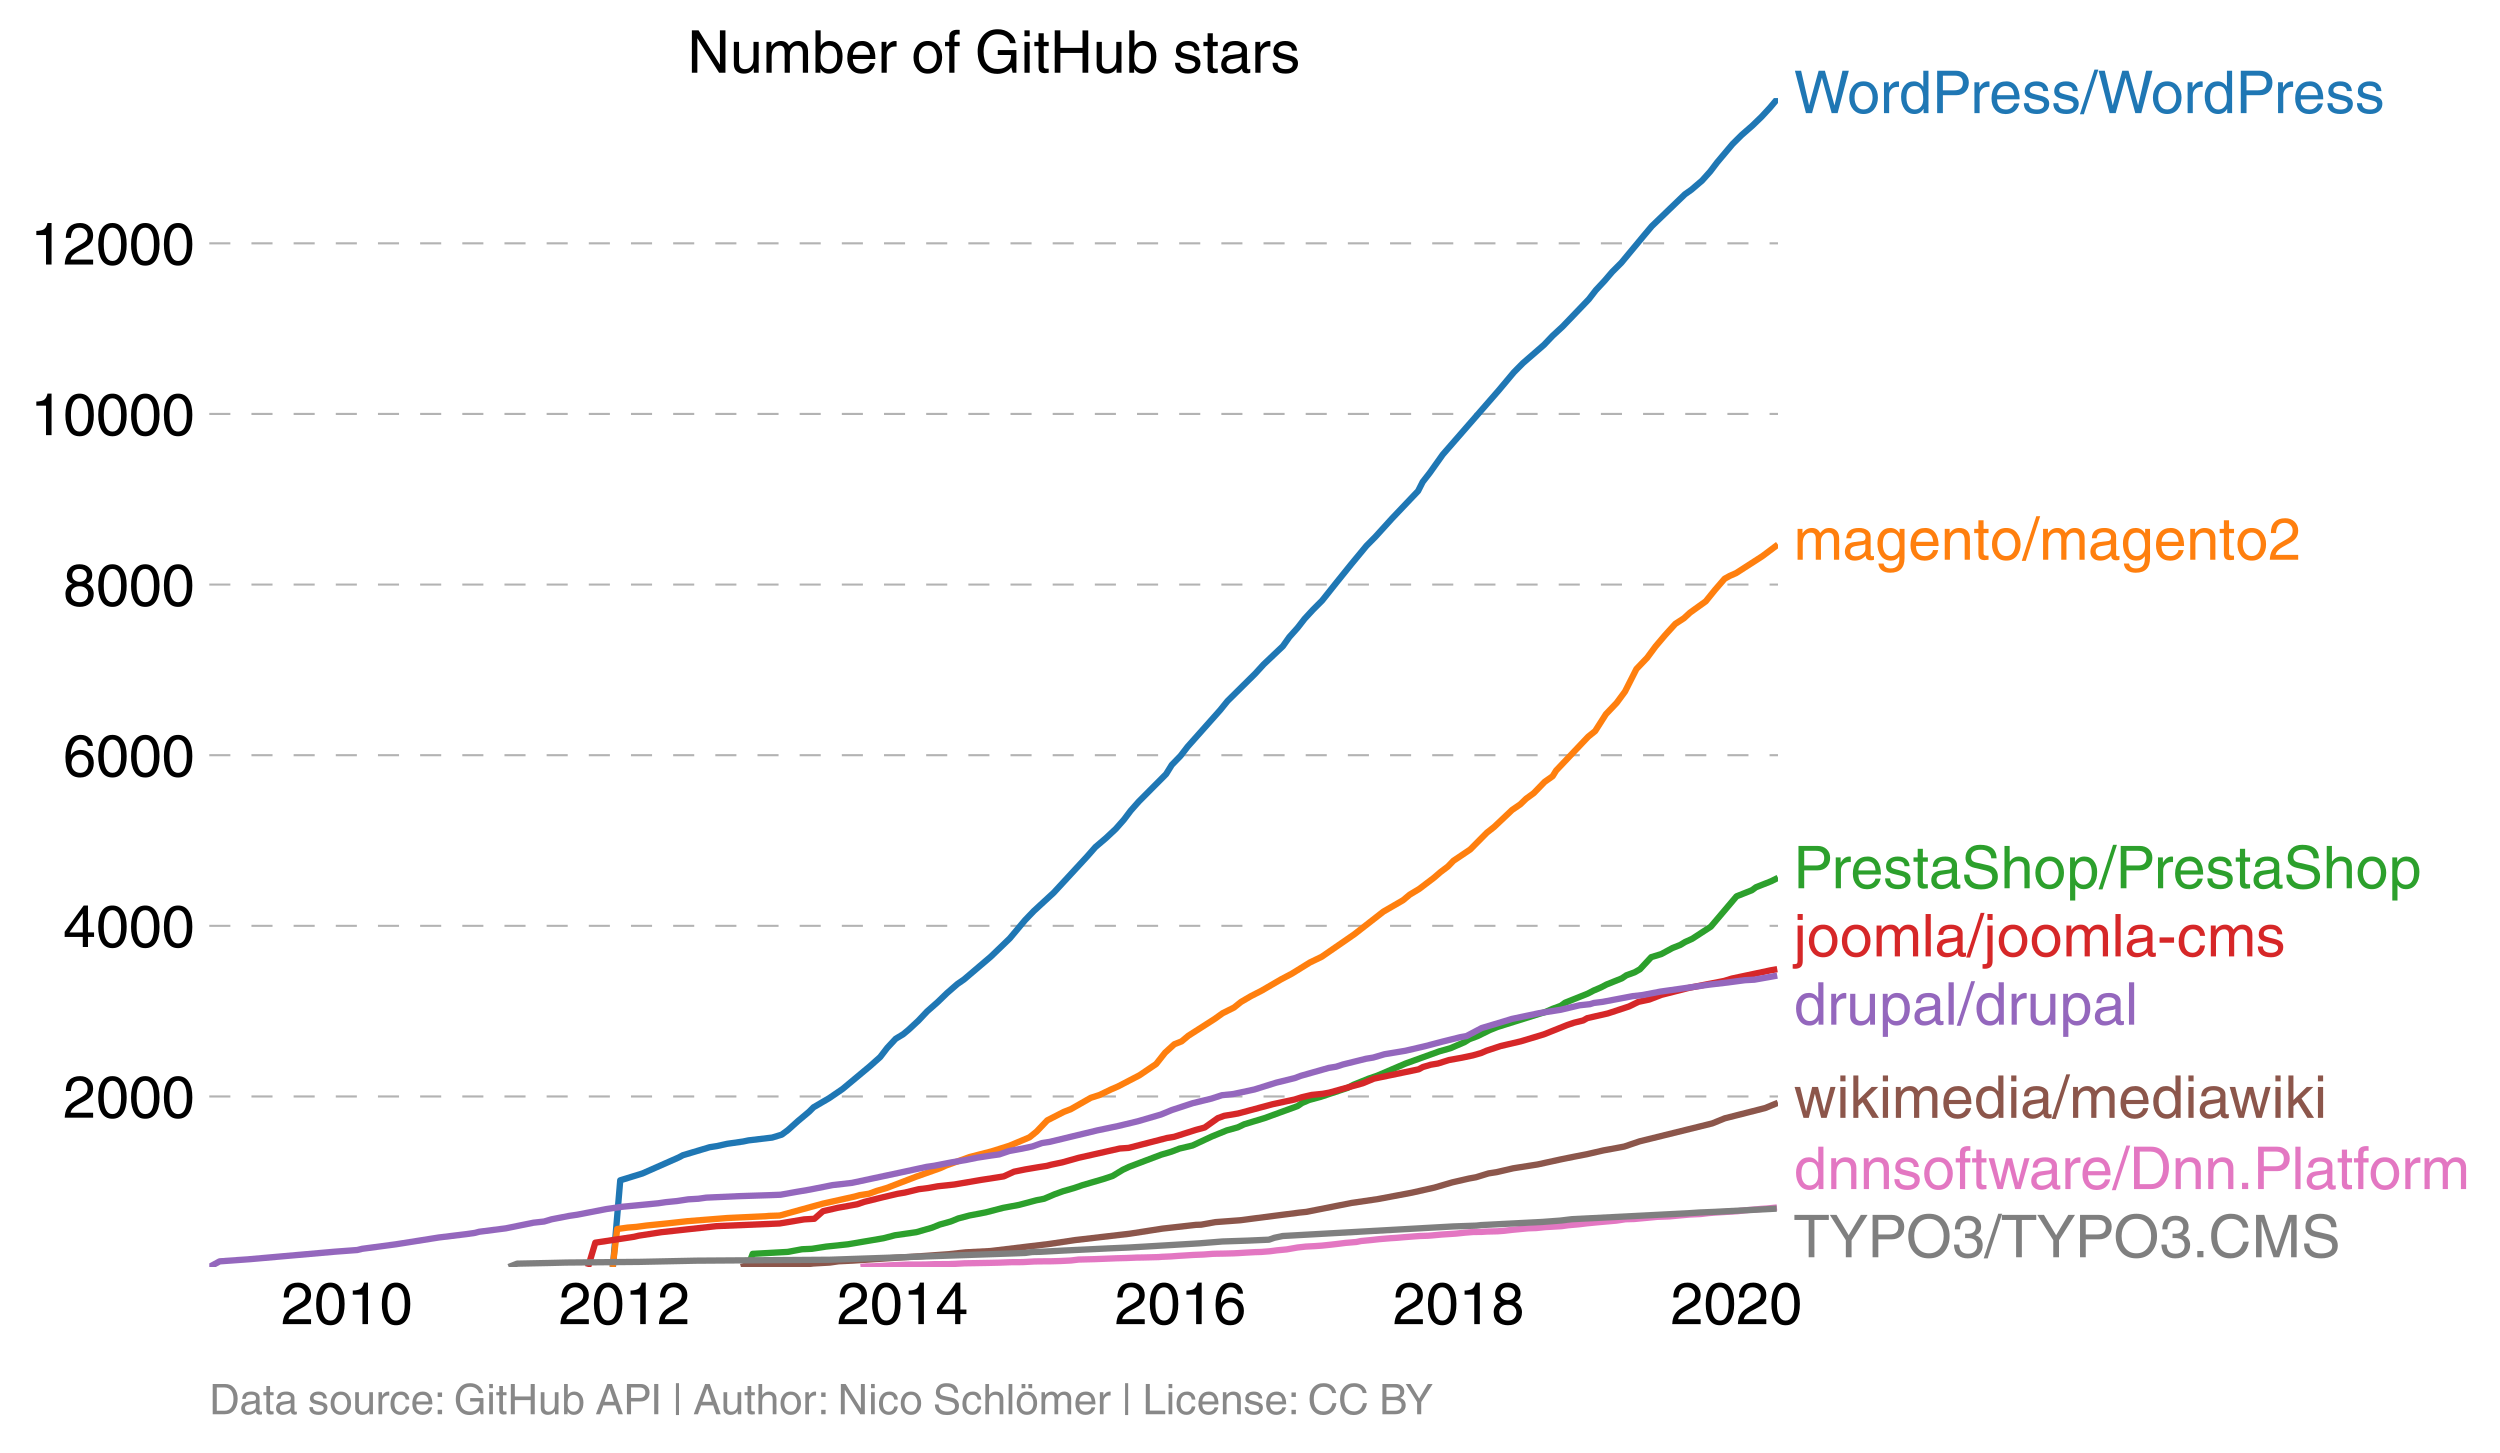<svg height="459.517" viewBox="0 0 592.84 344.638" width="790.453" xmlns="http://www.w3.org/2000/svg" xmlns:xlink="http://www.w3.org/1999/xlink"><defs><style>*{stroke-linecap:butt;stroke-linejoin:round}</style></defs><g id="figure_1"><path d="M0 344.638h592.84V0H0z" fill="none" id="patch_1"/><g id="axes_1"><path d="M49.627 300.45h372V23.25h-372z" fill="none" id="patch_2"/><g id="matplotlib.axis_1"><g id="xtick_1"><g id="text_1"><defs><path d="M4.39 45.125q0 12.39 6.391 18.781 6.406 6.407 17.938 6.407 9.656 0 15.812-5.86 6.157-5.86 6.157-15.14 0-7.22-3.547-12.188-3.532-4.953-10.422-8.703l-12.11-6.64Q13.922 15.921 12.5 8.296h38.188V0H2.593q.39 9.906 4.297 16.5 3.906 6.594 12.203 11.375l12.593 7.328q5.032 2.89 7.329 5.984 2.297 3.094 2.297 8.516 0 5.375-3.766 9.031-3.75 3.672-10.156 3.672-7.078 0-10.594-4.672-3.516-4.656-3.61-12.609z" id="HelveticaWorld-Regular-50"/><path d="M42.484 34.188q0 14.109-3.734 21.156-3.734 7.062-10.969 7.062-7.078 0-10.89-7.062-3.797-7.047-3.797-21.157 0-13.671 3.75-20.937Q20.609 6 27.78 6q7.235 0 10.969 7 3.734 7.016 3.734 21.188zm9.422 0q0-17.297-6.25-26.704-6.25-9.39-17.875-9.39-12.062 0-18.062 9.734-6 9.75-6 26.36 0 17.03 6.14 26.578 6.157 9.547 17.922 9.547 11.625 0 17.875-9.5t6.25-26.626z" id="HelveticaWorld-Regular-48"/><path d="M35.89 0h-9.374v49.906H10.109v6.985q8.594.28 12.782 2.75Q27.094 62.109 29 70.313h6.89z" id="HelveticaWorld-Regular-49"/></defs><g transform="matrix(.14 0 0 -.14 66.667 313.999)"><use xlink:href="#HelveticaWorld-Regular-50"/><use x="55.615" xlink:href="#HelveticaWorld-Regular-48"/><use x="111.23" xlink:href="#HelveticaWorld-Regular-49"/><use x="166.846" xlink:href="#HelveticaWorld-Regular-48"/></g></g></g><g id="xtick_2"><g transform="matrix(.14 0 0 -.14 132.535 313.999)" id="text_2"><use xlink:href="#HelveticaWorld-Regular-50"/><use x="55.615" xlink:href="#HelveticaWorld-Regular-48"/><use x="111.23" xlink:href="#HelveticaWorld-Regular-49"/><use x="166.846" xlink:href="#HelveticaWorld-Regular-50"/></g></g><g id="xtick_3"><g id="text_3"><defs><path d="M10.594 24.703h22.61v31.89h-.188zM42 17.093V0h-8.797v17.094H2.484v8.593L34.72 70.314H42v-45.61h10.297v-7.61z" id="HelveticaWorld-Regular-52"/></defs><g transform="matrix(.14 0 0 -.14 198.493 313.999)"><use xlink:href="#HelveticaWorld-Regular-50"/><use x="55.615" xlink:href="#HelveticaWorld-Regular-48"/><use x="111.23" xlink:href="#HelveticaWorld-Regular-49"/><use x="166.846" xlink:href="#HelveticaWorld-Regular-52"/></g></g></g><g id="xtick_4"><g id="text_4"><defs><path d="M14.11 21.578q0-6.875 4.093-11.234Q22.313 6 28.906 6q6.297 0 10.032 4.438 3.734 4.453 3.734 11.687 0 6.297-3.688 10.547-3.687 4.25-10.468 4.25-6.594 0-10.5-4.156-3.907-4.157-3.907-11.188zM41.702 51.61q-.984 5.375-3.984 8.078-3 2.72-8.125 2.72-8.11 0-12.36-7.923-4.25-7.906-4.343-18.109l.203-.188q5.61 8.641 16.687 8.641 8.844 0 15.438-5.86 6.593-5.859 6.593-16.452 0-10.5-6.25-17.47-6.25-6.952-16.843-6.952-12.219 0-18.563 8.687-6.344 8.703-6.344 25.938 0 16.593 6.485 27.093 6.5 10.5 19.484 10.5 8.407 0 14.219-5.015 5.813-5 6.297-13.688z" id="HelveticaWorld-Regular-54"/></defs><g transform="matrix(.14 0 0 -.14 264.36 313.999)"><use xlink:href="#HelveticaWorld-Regular-50"/><use x="55.615" xlink:href="#HelveticaWorld-Regular-48"/><use x="111.23" xlink:href="#HelveticaWorld-Regular-49"/><use x="166.846" xlink:href="#HelveticaWorld-Regular-54"/></g></g></g><g id="xtick_5"><g id="text_5"><defs><path d="M27.594 40.578q5.422 0 8.953 3.094 3.547 3.11 3.547 8.234 0 4.594-3.407 7.547-3.39 2.953-9.687 2.953-5.61 0-8.672-3.11-3.047-3.093-3.047-7.874 0-5.125 3.813-7.984 3.812-2.86 8.5-2.86zm.093-7.562q-6.78 0-10.64-3.766-3.86-3.766-3.86-9.234 0-6.297 3.907-10.157Q21 6 28.219 6q6.406 0 10.234 3.86 3.828 3.859 3.828 10.265 0 5.469-3.828 9.172-3.828 3.719-10.766 3.719zM49.22 52.203q0-10.594-9.032-14.797 6.204-2.781 8.86-7.36 2.656-4.562 2.656-9.733 0-10.016-6.453-16.125-6.438-6.094-17.375-6.094-9.563 0-16.813 5.25-7.25 5.25-7.25 17.062 0 11.922 11.907 16.907-9.516 3.796-9.516 13.671 0 8.297 5.64 13.813 5.641 5.516 15.641 5.516 10.016 0 15.875-5.204 5.86-5.203 5.86-12.906z" id="HelveticaWorld-Regular-56"/></defs><g transform="matrix(.14 0 0 -.14 330.318 313.999)"><use xlink:href="#HelveticaWorld-Regular-50"/><use x="55.615" xlink:href="#HelveticaWorld-Regular-48"/><use x="111.23" xlink:href="#HelveticaWorld-Regular-49"/><use x="166.846" xlink:href="#HelveticaWorld-Regular-56"/></g></g></g><g id="xtick_6"><g transform="matrix(.14 0 0 -.14 396.186 313.999)" id="text_6"><use xlink:href="#HelveticaWorld-Regular-50"/><use x="55.615" xlink:href="#HelveticaWorld-Regular-48"/><use x="111.23" xlink:href="#HelveticaWorld-Regular-50"/><use x="166.846" xlink:href="#HelveticaWorld-Regular-48"/></g></g></g><g id="matplotlib.axis_2"><g id="ytick_1"><path clip-path="url(#p01e7f3a323)" d="M49.627 260.008h372" fill="none" stroke="#000" stroke-dasharray="5,5" stroke-opacity=".3" stroke-width=".5" id="line2d_7"/><g transform="matrix(.14 0 0 -.14 14.985 265.033)" id="text_7"><use xlink:href="#HelveticaWorld-Regular-50"/><use x="55.615" xlink:href="#HelveticaWorld-Regular-48"/><use x="111.23" xlink:href="#HelveticaWorld-Regular-48"/><use x="166.846" xlink:href="#HelveticaWorld-Regular-48"/></g></g><g id="ytick_2"><path clip-path="url(#p01e7f3a323)" d="M49.627 219.547h372" fill="none" stroke="#000" stroke-dasharray="5,5" stroke-opacity=".3" stroke-width=".5" id="line2d_9"/><g transform="matrix(.14 0 0 -.14 14.985 224.572)" id="text_8"><use xlink:href="#HelveticaWorld-Regular-52"/><use x="55.615" xlink:href="#HelveticaWorld-Regular-48"/><use x="111.23" xlink:href="#HelveticaWorld-Regular-48"/><use x="166.846" xlink:href="#HelveticaWorld-Regular-48"/></g></g><g id="ytick_3"><path clip-path="url(#p01e7f3a323)" d="M49.627 179.086h372" fill="none" stroke="#000" stroke-dasharray="5,5" stroke-opacity=".3" stroke-width=".5" id="line2d_11"/><g transform="matrix(.14 0 0 -.14 14.985 184.11)" id="text_9"><use xlink:href="#HelveticaWorld-Regular-54"/><use x="55.615" xlink:href="#HelveticaWorld-Regular-48"/><use x="111.23" xlink:href="#HelveticaWorld-Regular-48"/><use x="166.846" xlink:href="#HelveticaWorld-Regular-48"/></g></g><g id="ytick_4"><path clip-path="url(#p01e7f3a323)" d="M49.627 138.625h372" fill="none" stroke="#000" stroke-dasharray="5,5" stroke-opacity=".3" stroke-width=".5" id="line2d_13"/><g transform="matrix(.14 0 0 -.14 14.985 143.65)" id="text_10"><use xlink:href="#HelveticaWorld-Regular-56"/><use x="55.615" xlink:href="#HelveticaWorld-Regular-48"/><use x="111.23" xlink:href="#HelveticaWorld-Regular-48"/><use x="166.846" xlink:href="#HelveticaWorld-Regular-48"/></g></g><g id="ytick_5"><path clip-path="url(#p01e7f3a323)" d="M49.627 98.163h372" fill="none" stroke="#000" stroke-dasharray="5,5" stroke-opacity=".3" stroke-width=".5" id="line2d_15"/><g transform="matrix(.14 0 0 -.14 7.2 103.188)" id="text_11"><use xlink:href="#HelveticaWorld-Regular-49"/><use x="55.615" xlink:href="#HelveticaWorld-Regular-48"/><use x="111.23" xlink:href="#HelveticaWorld-Regular-48"/><use x="166.846" xlink:href="#HelveticaWorld-Regular-48"/><use x="222.461" xlink:href="#HelveticaWorld-Regular-48"/></g></g><g id="ytick_6"><path clip-path="url(#p01e7f3a323)" d="M49.627 57.702h372" fill="none" stroke="#000" stroke-dasharray="5,5" stroke-opacity=".3" stroke-width=".5" id="line2d_17"/><g transform="matrix(.14 0 0 -.14 7.2 62.727)" id="text_12"><use xlink:href="#HelveticaWorld-Regular-49"/><use x="55.615" xlink:href="#HelveticaWorld-Regular-50"/><use x="111.23" xlink:href="#HelveticaWorld-Regular-48"/><use x="166.846" xlink:href="#HelveticaWorld-Regular-48"/><use x="222.461" xlink:href="#HelveticaWorld-Regular-48"/></g></g></g><path clip-path="url(#p01e7f3a323)" d="M145.335 300.45l1.747-20.555 5.248-1.618 8.623-3.804.986-.526 6.354-1.901 1.683-.263 2.483-.547 3.78-.546 1.254-.263 5.612-.667 2.26-.688 1.482-1.093 2.408-2.164 2.59-2.165 1.075-1.072 3.704-2.165 3.165-2.165 6.506-5.422 2.43-2.164 1.658-2.165 2.012-2.165 1.772-1.072 1.318-1.092 2.328-2.165 2.037-2.165 2.46-2.164 2.238-2.165 2.487-2.165 1.553-1.072 6.373-5.422 4.494-4.329 3.626-4.33 2.08-2.164 4.701-4.33 7.992-8.658 1.9-2.165 2.54-2.164 2.308-2.165 1.907-2.165 1.634-2.164 1.92-2.165 6.462-6.494 1.34-2.165 2.092-2.165 1.668-2.164 7.705-8.659 1.754-2.165 6.583-6.514 1.976-2.165 4.567-4.329 1.531-2.165 1.937-2.164 1.687-2.165 1.997-2.165 2.161-2.164 3.445-4.33 3.49-4.329 3.58-4.33 2.137-2.164 3.93-4.33 6.169-6.493 1.098-2.165 1.688-2.165 3.076-4.33 13.23-15.172 3.63-4.33 2.14-2.164 4.99-4.33 2.062-2.164 2.346-2.165 6.23-6.494 1.674-2.164 2.02-2.165 1.856-2.165 2.164-2.165 5.39-6.494 1.823-2.164 7.854-7.566 1.545-1.093 2.53-2.165 1.94-2.164 1.642-2.165 3.64-4.33 2.18-2.164 2.485-2.165 2.24-2.164 2.001-2.165 1.879-2.246h0" fill="none" stroke="#1f77b4" stroke-linecap="square" stroke-width="1.5" id="line2d_19"/><path clip-path="url(#p01e7f3a323)" d="M145.276 300.45l1.079-9.003 2.49-.344 2.045-.162 2.419-.324 5.14-.526 4.578-.505 9.438-.749 9.09-.425.845-.08 2.478-.082 10.28-2.832 7.552-1.68 1.162-.323 2.2-.344 1.834-.667 2.298-.668 7.014-2.69 5.656-2.003 1.482-.668 5.582-2.003 5.175-1.335 4.238-1.335 3.197-1.336 1.579-.667 1.685-1.356 2.535-2.67 3.914-2.003 1.707-.668 4.684-2.67 2.065-.668 2.783-1.335 1.6-.688 5.133-2.67 3.938-2.67 2.107-2.671 2.195-2.003 1.733-.688 1.603-1.335 6.262-4.006 1.862-1.335 2.683-1.335 1.67-1.335 2.315-1.356 2.605-1.335 4.589-2.67 2.534-1.336 4.309-2.67 2.774-1.335 7.764-5.361 6.875-5.361 4.647-2.691 1.606-1.335 2.222-1.336 3.512-2.67 1.547-1.335 1.77-1.335 1.31-1.356 3.968-2.67 3.97-4.006 1.701-1.335 4.253-4.026 1.952-1.335 1.38-1.336 1.822-1.335 2.579-2.67 1.891-1.335.838-1.356 7.589-8.011 1.653-1.335 2.57-4.026 2.537-2.67 1.972-2.671 2.715-5.361 2.547-2.67 1.974-2.671 2.278-2.69 2.42-2.671 2.048-1.336 1.449-1.335 3.717-2.67 2.176-2.69 2.305-2.671 1.198-.668 1.52-.668 6.249-4.025 3.663-2.752h0" fill="none" stroke="#ff7f0e" stroke-linecap="square" stroke-width="1.5" id="line2d_20"/><path clip-path="url(#p01e7f3a323)" d="M177.312 300.45l1.175-3.116 8.317-.465 3.384-.628 2.335-.1 3.371-.527 5.174-.546 8.428-1.436 2.733-.708 5.053-.729 3.744-1.072 1.802-.728 2.603-.729 1.805-.728 2.683-.708 3.816-.728 4.118-1.072 3.812-.709 4.087-1.092 1.853-.364 2.565-1.093 1.974-.708 2.536-.728 2.059-.708 4.917-1.436 2.19-.729 2.397-1.456 1.497-.708 7.597-2.873 2.465-.728 1.898-.729 3.084-.728 4.597-2.144 3.525-1.437 2.619-.728 1.532-.728 4.745-1.437 7.896-2.873 1.062-.728 1.701-.728 2.7-.728 6.423-2.145 1.373-.728 3.546-1.437 2.119-.728 6.701-2.873 8.014-2.893 2.589-.728 3.352-1.436 1.139-.708 1.952-.729 2.911-1.436 1.806-.728 11.449-3.601 1.629-.708 1.983-.729.992-.728 5.396-2.165 1.344-.708 1.712-.728 1.355-.708 3.635-1.457 1.08-.728 1.958-.708 1.278-.728 2.673-2.873 2.386-.729 2.649-1.436 1.846-.728 1.164-.708 1.625-.729 4.45-2.893 6.105-7.202 3.624-1.436.969-.708 3.669-1.457 1.57-.789h0" fill="none" stroke="#2ca02c" stroke-linecap="square" stroke-width="1.5" id="line2d_21"/><path clip-path="url(#p01e7f3a323)" d="M139.451 300.45l1.72-5.766 9.187-1.396 1.098-.263 5.391-.83 13.105-1.436 14.926-.627 5.803-.971 2.433-.142 2.042-1.8 3.517-.81 4.6-.83 1.657-.566 4.388-1.092 3.543-.83 1.7-.283 3.323-.809 2.266-.283 2.223-.405 3.945-.425 6.367-1.092 3.536-.546 1.795-.284 2.446-1.112 2.675-.546 3.232-.547 1.86-.283 1.04-.283 2.615-.546 3.907-1.093 9.762-2.205 2.082-.142 9.074-2.346 1.717-.284 5.157-1.638 2.091-.567 3.123-2.225 1.5-.546 3.272-.547 8.22-2.205 5.181-1.112 1.748-.547 2.34-.546 2.61-.263 1.531-.283 7.935-2.205 2.695-1.113 10.583-2.205 1.003-.546 1.86-.546 1.708-.284 2.636-.83 3.03-.545 2.604-.547 1.98-.566 1.256-.546 3.373-1.113 4.76-1.113 5.494-1.659 5.518-2.205 1.608-.546 2.198-.546.96-.546 4.87-1.113 5.029-1.659 2.235-1.092 2.575-.547 2.883-1.112 6.522-1.66 4.085-.808 4.248-.83 1.837-.566 9.135-1.943 1.629-.283h0" fill="none" stroke="#d62728" stroke-linecap="square" stroke-width="1.5" id="line2d_22"/><path clip-path="url(#p01e7f3a323)" d="M49.627 300.45l2.454-1.336 7.288-.526 19.949-1.76 5.406-.405 1.139-.283 8.012-1.072 10.202-1.618 6.627-.81 1.94-.283.99-.263 6.31-.81 6.541-1.334 2.538-.284 1.782-.526 4.176-.809 1.918-.283 6.884-1.335 3.77-.546 8.556-.83 1.778-.263 2.657-.263 2.675-.405 2.4-.141 1.848-.263 7.55-.344 7.47-.243 2.6-.101 3.731-.668 3.208-.546 5.396-1.072 4.596-.526 11.374-2.428 3.828-.83 2.522-.545 1.811-.263 4.118-.81 3.355-.546 2.646-.546 3.397-.526 1.893-.263 2.392-.81 2.98-.545 2.464-.526 2.307-.81 1.824-.283 11.235-2.71 5.1-1.073 4.54-1.093 5.483-1.598 2.6-1.072 4.992-1.639 4.405-1.072 2.497-.81 2.7-.282 4.988-1.073 5.173-1.618 4.35-1.072 1.462-.546 6.634-1.882 1.75-.283 1.615-.526 5.462-1.356 1.712-.283 2.68-.789 3.292-.546 1.683-.283 4.618-1.072 4.067-1.073 4.315-1.072 1.471-.263 3.6-1.902 5.45-1.638 1.713-.526 6.401-1.356 5.16-.809 4.502-1.072 2.452-.263.898-.283 2.104-.263 7.13-1.356 2.334-.263 4.197-.81 11.5-1.638 4.493-.526 4.087-.546 2.244-.121 3.884-.688 1.543-.283h0" fill="none" stroke="#9467bd" stroke-linecap="square" stroke-width="1.5" id="line2d_23"/><path clip-path="url(#p01e7f3a323)" d="M175.697 300.45l1.726-.506 14.742-.243.656-.081 3.976-.223 2.085-.303 3.447-.162 4.587-.303 6.677-.445 4.89-.304 6.467-.465 4.064-.445 5.854-.304 13.93-1.679 6.055-.91 13.032-1.518 7.783-1.213 7.923-.89 1.235-.041 3.366-.607 5.926-.445 3.533-.465 10.517-1.356 1.591-.162 10.758-2.124 6.2-.91 8.068-1.517 5.393-1.214 4.205-1.234 3.958-.91 1.665-.304 2.967-.91 1.945-.304 3.908-.91 5.793-.91 5.556-1.215 2.989-.607 3.134-.607 3.946-.91 3.33-.607 1.604-.303 3.63-1.234 17.205-4.249 3.003-1.214 9.537-2.427 3.058-1.255h0" fill="none" stroke="#8c564b" stroke-linecap="square" stroke-width="1.5" id="line2d_24"/><path clip-path="url(#p01e7f3a323)" d="M204.058 300.45l1.429-.142 1.69-.02 2.45-.142 2.043-.121 1.173-.04 2.104-.102 4.408-.02 2.178-.081 3.412-.02 1.607-.061 2.129-.122 2.502-.04.998-.02 2.221-.04 2.654-.061 2.535-.102 2.88-.02.697-.04 2.208-.122 1.37-.02 2.66-.02 2.067-.06 2.47-.122 1.841-.223 1.594-.04 2.296-.06 2.579-.102 2.48-.101 2.366-.06 2.447-.102 1.411-.02 1.56-.04 2.262-.061.678-.061 2.277-.101 1.624-.122 1.666-.1 1.94-.122 2.47-.101 2.116-.162.636-.02 2.203-.04 2.225-.062 1.175-.06 1.612-.101 2.225-.122 1.41-.04 2.082-.162 1.689-.223 2.34-.222 2.52-.445 1.995-.223 1.976-.1 1.781-.122 2.136-.223 1.75-.202 1.736-.223 2.63-.222 1.064-.223 2.325-.222 2.036-.223 2.65-.222 1.592-.101 1.369-.122 2.59-.202 1.418-.101 1.93-.061.808-.06 2.418-.223 1.546-.101 1.88-.122 2.092-.222 2.012-.162 1.954-.02 1.252-.081 2.542-.061 1.565-.121 1.868-.223 2.143-.202 1.705-.162 1.854-.06 2.16-.223 1.772-.101 2.09-.122 1.58-.222 2.532-.223 1.83-.222 2.268-.223 2.25-.202 2.559-.223 2.134-.324 2.115-.06.624-.06 2.443-.223 2.283-.223 1.17-.04 1.718-.061 2.386-.223 2.439-.222 2.643-.122 1.877-.222 1.213-.101 1.944-.122 1.609-.1 2.085-.122 1.876-.223 2.645-.222 1.013-.101 1.762-.122 2.073-.222" fill="none" stroke="#e377c2" stroke-linecap="square" stroke-width="1.5" id="line2d_25"/><path clip-path="url(#p01e7f3a323)" d="M120.623 300.45l2.008-.79 7.606-.161 4.053-.102 17.392-.161 13.333-.284 31.784-.222 43.958-1.518 2.434-.1 1.614-.223 1.994-.04 5.229-.284 10.898-.526 4.71-.202 3.851-.223 12.909-.769 5.504-.445 5.97-.202 5.031-.222 1.276-.445 1.972-.425 7.585-.425 5.425-.304 21.56-1.213 5.79-.324 5.606-.202 1.106-.122 14.493-.748 4.321-.324 2.69-.324 12.732-.647 14.886-.769 2.76-.182 3.499-.142 14.708-.768h0" fill="none" stroke="#7f7f7f" stroke-linecap="square" stroke-width="1.5" id="line2d_26"/><g id="text_13"><defs><path d="M31.11 0H20.796L2.094 71.781h10.5l13.39-58.406h.235L42.28 71.781h10.594L69 13.375h.188l13.437 58.406h10.781L74.422 0h-10.11L47.907 59.516h-.203z" id="HelveticaWorld-Regular-87"/><path d="M12.703 26.219q0-8.735 3.953-14.375 3.953-5.64 11.219-5.64 7.531 0 11.438 5.905 3.906 5.907 3.906 14.11 0 8.297-3.907 14.078-3.906 5.797-11.437 5.797-6.969 0-11.078-5.453-4.094-5.438-4.094-14.422zm-8.984 0q0 11.672 6.484 19.625 6.5 7.968 17.672 7.968 11.438 0 17.875-8.062 6.453-8.047 6.453-19.531 0-11.516-6.406-19.625-6.39-8.11-17.922-8.11-11.078 0-17.625 7.86-6.531 7.86-6.531 19.875z" id="HelveticaWorld-Regular-111"/><path d="M15.375 0H6.594v52.297h8.297v-8.688h.203q5.703 10.203 14.687 10.203 1.422 0 2.297-.296V44.39h-3.266q-5.906 0-9.671-4.016-3.766-4-3.766-9.953z" id="HelveticaWorld-Regular-114"/><path d="M13.094 26.313q0-9.704 3.844-14.954 3.859-5.25 10.265-5.25 6.094 0 10.188 4.485 4.109 4.5 4.109 13.094 0 11.03-3.5 16.625-3.484 5.593-10.61 5.593-6.78 0-10.546-4.453-3.75-4.437-3.75-15.14zM50.39 0h-8.297v7.172h-.203q-4.97-8.688-15.078-8.688-10.891 0-16.86 8.297Q4 15.094 4 27.688q0 11.625 5.906 18.875 5.922 7.25 15.875 7.25 9.813 0 15.625-8.891l.203.594V71.78h8.782z" id="HelveticaWorld-Regular-100"/><path d="M17.828 38.625H37.11q7.282 0 10.938 3.188 3.656 3.203 3.656 9.703 0 5.812-3.516 8.89-3.515 3.078-10.687 3.078H17.828zm0-38.625H8.11v71.781h32.266q9.625 0 15.484-5.594 5.86-5.593 5.86-14.578 0-9.328-5.672-15.312-5.656-5.969-15.672-5.969H17.828z" id="HelveticaWorld-Regular-80"/><path d="M42.484 30.328q-.687 8.485-4.5 12.031-3.797 3.547-10.109 3.547-6.39 0-10.328-4.5-3.922-4.484-4.172-11.078zm8.391-13.922q-1.453-8.11-7.953-13.422-5.719-4.5-15.047-4.593-10.984.093-17.438 7.203Q4 12.704 4 24.704q0 13.78 6.64 21.437 6.641 7.672 18.47 7.672 10.593 0 16.546-7.922 5.953-7.907 5.953-22.594H13.375q0-8.203 3.813-12.703Q21 6.109 28.608 6.109q5.375 0 9.235 3.235 3.86 3.25 4.25 7.062z" id="HelveticaWorld-Regular-101"/><path d="M36.078 37.406q-.187 4.688-3.344 6.735-3.14 2.047-9.047 2.047-4.296 0-7.359-1.907-3.047-1.89-3.047-5.468 0-2.829 1.797-4.172 1.813-1.344 7.828-2.86l8.688-2.187q7.906-2 11.297-5.11 3.406-3.093 3.406-8.656 0-7.719-5.64-12.531-5.641-4.813-15.063-4.813-11 0-16.64 4.563-5.626 4.578-5.735 13.75h8.5q.203-5.422 3.594-8.063 3.39-2.625 10.171-2.625 5.516 0 8.766 2.188 3.25 2.203 3.25 6.11 0 2.78-2.11 4.437-2.093 1.672-8.296 3.078l-10.203 2.5q-6.203 1.562-9.157 4.656-2.953 3.094-2.953 8.031 0 7.72 5.516 12.203 5.531 4.5 14.406 4.5 9.485 0 14.531-4.624 5.047-4.61 5.344-11.782z" id="HelveticaWorld-Regular-115"/><path d="M4.984-1.906h-6.687l24.61 75.594H29.5z" id="HelveticaWorld-Regular-47"/></defs><g transform="matrix(.14 0 0 -.14 425.347 26.825)" fill="#1f77b4"><use xlink:href="#HelveticaWorld-Regular-87"/><use x="90.438" xlink:href="#HelveticaWorld-Regular-111"/><use x="146.346" xlink:href="#HelveticaWorld-Regular-114"/><use x="177.914" xlink:href="#HelveticaWorld-Regular-100"/><use x="234.896" xlink:href="#HelveticaWorld-Regular-80"/><use x="299.545" xlink:href="#HelveticaWorld-Regular-114"/><use x="331.113" xlink:href="#HelveticaWorld-Regular-101"/><use x="386.533" xlink:href="#HelveticaWorld-Regular-115"/><use x="436.533" xlink:href="#HelveticaWorld-Regular-115"/><use x="486.533" xlink:href="#HelveticaWorld-Regular-47"/><use x="514.316" xlink:href="#HelveticaWorld-Regular-87"/><use x="604.754" xlink:href="#HelveticaWorld-Regular-111"/><use x="660.662" xlink:href="#HelveticaWorld-Regular-114"/><use x="692.23" xlink:href="#HelveticaWorld-Regular-100"/><use x="749.213" xlink:href="#HelveticaWorld-Regular-80"/><use x="813.861" xlink:href="#HelveticaWorld-Regular-114"/><use x="845.43" xlink:href="#HelveticaWorld-Regular-101"/><use x="900.85" xlink:href="#HelveticaWorld-Regular-115"/><use x="950.85" xlink:href="#HelveticaWorld-Regular-115"/></g></g><g id="text_14"><defs><path d="M6.594 52.297h8.297v-7.375h.203q5.906 8.89 15.812 8.89 9.813 0 13.922-8.5 3.75 4.594 7.266 6.547 3.515 1.953 8.703 1.953 6.781 0 11.484-4.453Q77 44.922 77 36.187V0h-8.781v33.797q0 6.094-2.297 9.094-2.297 3.015-7.422 3.015-5.172 0-8.75-4.203-3.563-4.203-3.563-9.812V0h-8.78v36.188q0 4.53-2.11 7.124-2.094 2.594-6.094 2.594-6.297 0-10.062-4.687-3.766-4.688-3.766-12.703V0H6.594z" id="HelveticaWorld-Regular-109"/><path d="M38.375 26.703q-.969-1.015-3.828-1.656-2.86-.625-10.672-1.656-5.766-.688-8.469-2.844-2.703-2.14-2.703-5.656 0-4.297 2.281-6.688 2.297-2.39 7.329-2.39 6.296 0 11.171 3.578 4.891 3.593 4.891 8.718zM6.203 36.375q.297 8.844 5.734 13.14 5.454 4.297 15.844 4.297 8.297 0 13.907-3.765 5.624-3.75 5.624-10.844V9.078Q47.313 6 50.094 6q1.125 0 2.89.39V0Q50.594-.984 48-.984q-4.5 0-6.703 1.921-2.188 1.938-2.281 6.047-7.516-8.5-18.891-8.5-7.422 0-11.922 4.204Q3.72 6.89 3.72 13.624q0 6.89 3.906 11.125Q11.531 29 19 29.89l15.516 1.891q4.203.64 4.203 6.203 0 4.11-3.047 6.297-3.047 2.203-9.25 2.203-5.516 0-8.485-2.437-2.953-2.438-3.53-7.672z" id="HelveticaWorld-Regular-97"/><path d="M12.984 26.313q0-9.61 3.813-14.907Q20.609 6.11 27.094 6.11q6.312 0 10.312 4.579 4 4.593 4 13 0 11.03-3.5 16.625-3.484 5.593-10.61 5.593-7.171 0-10.75-4.765-3.562-4.766-3.562-14.828zM49.812 2.983q0-12.609-6.062-18.797-6.047-6.203-18.266-6.203-8.78 0-13.984 4.047Q6.297-13.922 5.516-6.39h8.796q.672-3.812 3.532-6.062 2.86-2.25 8.281-2.25 7.375 0 11.125 3.969 3.766 3.953 3.766 12.828v3.719h-.188q-4.937-7.329-13.922-7.329-11.187 0-17.093 8.25-5.907 8.25-5.907 20.953 0 11.625 5.953 18.875 5.97 7.25 15.829 7.25 9.906 0 15.625-8.89h.187v7.375h8.313z" id="HelveticaWorld-Regular-103"/><path d="M49.219 0h-8.844v32.172q0 7.422-2.594 10.578-2.578 3.156-8.578 3.156-5.906 0-9.875-4.5-3.953-4.484-3.953-12.89V0H6.594v52.297h8.297v-7.375h.203q6.203 8.89 15.812 8.89 8.89 0 13.594-4.718 4.719-4.703 4.719-13.5z" id="HelveticaWorld-Regular-110"/><path d="M17.188 45.016V10.984q0-2 1.093-3.046 1.11-1.047 3.938-1.047h3.375V0Q20.797-.688 19-.688q-5.516 0-8.063 2.641-2.53 2.64-2.53 8.547v34.516H1.311v7.28h7.094v14.595h8.781V52.297h8.407v-7.281z" id="HelveticaWorld-Regular-116"/></defs><g transform="matrix(.14 0 0 -.14 425.347 132.733)" fill="#ff7f0e"><use xlink:href="#HelveticaWorld-Regular-109"/><use x="83.008" xlink:href="#HelveticaWorld-Regular-97"/><use x="137.939" xlink:href="#HelveticaWorld-Regular-103"/><use x="193.848" xlink:href="#HelveticaWorld-Regular-101"/><use x="249.268" xlink:href="#HelveticaWorld-Regular-110"/><use x="304.443" xlink:href="#HelveticaWorld-Regular-116"/><use x="332.129" xlink:href="#HelveticaWorld-Regular-111"/><use x="388.037" xlink:href="#HelveticaWorld-Regular-47"/><use x="415.82" xlink:href="#HelveticaWorld-Regular-109"/><use x="498.828" xlink:href="#HelveticaWorld-Regular-97"/><use x="553.76" xlink:href="#HelveticaWorld-Regular-103"/><use x="609.668" xlink:href="#HelveticaWorld-Regular-101"/><use x="665.088" xlink:href="#HelveticaWorld-Regular-110"/><use x="720.264" xlink:href="#HelveticaWorld-Regular-116"/><use x="747.949" xlink:href="#HelveticaWorld-Regular-111"/><use x="803.857" xlink:href="#HelveticaWorld-Regular-50"/></g></g><g id="text_15"><defs><path d="M50.39 50.781q-.296 6.844-5.109 10.719-4.797 3.875-12.656 3.875-7.922 0-12.172-3.25-4.234-3.234-4.234-9.344 0-3.265 1.843-5.61 1.86-2.343 6.641-3.468l20.516-4.687q8.297-1.813 12.297-6.875 4.015-5.047 4.015-12.313 0-10.64-7.812-16.187-7.813-5.547-20.313-5.547-9.531 0-15.031 2.437-5.484 2.453-9.734 7.766-4.25 5.328-4.25 14.89h9.093q0-8 5.313-12.406 5.328-4.39 14.5-4.39 8.89 0 13.844 3.156 4.953 3.156 4.953 8.953 0 5.281-2.953 7.89Q46.188 29 37.594 31l-15.469 3.625q-7.719 1.75-11.531 6.125Q6.78 45.125 6.78 51.516q0 9.672 6.516 15.922 6.531 6.25 18.203 6.25 13.172 0 20.328-5.5 7.156-5.485 7.688-17.407z" id="HelveticaWorld-Regular-83"/><path d="M49.219 0h-8.844v34.188q0 6.296-2.438 9-2.437 2.718-7.953 2.718-6.797 0-10.703-4.406-3.906-4.39-3.906-12.984V0H6.594v71.781h8.781V45.312h.203q6 8.5 15.328 8.5 8.594 0 13.453-4.5 4.86-4.484 4.86-13.718z" id="HelveticaWorld-Regular-104"/><path d="M14.984 23.688q0-8.407 4.094-13 4.11-4.579 10.219-4.579 6.687 0 10.39 5.438 3.72 5.453 3.72 14.765 0 10.22-3.563 14.907-3.563 4.687-10.735 4.687-6.984 0-10.562-5.5-3.563-5.5-3.563-16.718zm-8.39 28.609h8.297v-7.375h.203q5.61 8.89 15.625 8.89 10.11 0 15.937-7.359 5.828-7.344 5.828-18.766 0-12.796-5.953-21Q40.578-1.515 29.5-1.515q-9.094 0-13.922 7.032h-.203v-26.22H6.594z" id="HelveticaWorld-Regular-112"/></defs><g transform="matrix(.14 0 0 -.14 425.347 210.647)" fill="#2ca02c"><use xlink:href="#HelveticaWorld-Regular-80"/><use x="64.648" xlink:href="#HelveticaWorld-Regular-114"/><use x="96.217" xlink:href="#HelveticaWorld-Regular-101"/><use x="151.637" xlink:href="#HelveticaWorld-Regular-115"/><use x="201.637" xlink:href="#HelveticaWorld-Regular-116"/><use x="229.322" xlink:href="#HelveticaWorld-Regular-97"/><use x="284.254" xlink:href="#HelveticaWorld-Regular-83"/><use x="350.465" xlink:href="#HelveticaWorld-Regular-104"/><use x="405.641" xlink:href="#HelveticaWorld-Regular-111"/><use x="461.549" xlink:href="#HelveticaWorld-Regular-112"/><use x="518.043" xlink:href="#HelveticaWorld-Regular-47"/><use x="545.826" xlink:href="#HelveticaWorld-Regular-80"/><use x="610.475" xlink:href="#HelveticaWorld-Regular-114"/><use x="642.043" xlink:href="#HelveticaWorld-Regular-101"/><use x="697.463" xlink:href="#HelveticaWorld-Regular-115"/><use x="747.463" xlink:href="#HelveticaWorld-Regular-116"/><use x="775.148" xlink:href="#HelveticaWorld-Regular-97"/><use x="830.08" xlink:href="#HelveticaWorld-Regular-83"/><use x="896.291" xlink:href="#HelveticaWorld-Regular-104"/><use x="951.467" xlink:href="#HelveticaWorld-Regular-111"/><use x="1007.375" xlink:href="#HelveticaWorld-Regular-112"/></g></g><g id="text_16"><defs><path d="M15.375 61.813H6.594v9.968h8.781zm0-69.532q0-7.468-3.547-10.375Q8.297-21 2-21q-1.797 0-3.703.297v7.61H.594q3.703 0 4.843 1.109 1.157 1.093 1.157 5.296v58.985h8.781z" id="HelveticaWorld-Regular-106"/><path d="M15.375 0H6.594v71.781h8.781z" id="HelveticaWorld-Regular-108"/><path d="M28.906 23.188H4.391v8.984h24.515z" id="HelveticaWorld-Regular-45"/><path d="M39.594 34.719q-1.89 11.187-12.39 11.187-6.5 0-10.454-5.203-3.953-5.203-3.953-14.484 0-10.11 3.656-15.11 3.672-5 10.64-5 4.688 0 8.11 3.438 3.422 3.437 4.39 8.953h8.5q-1.312-9.703-6.859-14.86-5.547-5.156-14.328-5.156-10.297 0-16.89 7.047-6.594 7.063-6.594 19.172 0 13.281 6.594 21.188 6.593 7.922 18.5 7.922 8.687 0 13.843-5.204 5.157-5.203 5.735-13.89z" id="HelveticaWorld-Regular-99"/></defs><g transform="matrix(.14 0 0 -.14 425.347 226.796)" fill="#d62728"><use xlink:href="#HelveticaWorld-Regular-106"/><use x="22.021" xlink:href="#HelveticaWorld-Regular-111"/><use x="77.93" xlink:href="#HelveticaWorld-Regular-111"/><use x="133.838" xlink:href="#HelveticaWorld-Regular-109"/><use x="216.846" xlink:href="#HelveticaWorld-Regular-108"/><use x="238.867" xlink:href="#HelveticaWorld-Regular-97"/><use x="293.799" xlink:href="#HelveticaWorld-Regular-47"/><use x="321.582" xlink:href="#HelveticaWorld-Regular-106"/><use x="343.604" xlink:href="#HelveticaWorld-Regular-111"/><use x="399.512" xlink:href="#HelveticaWorld-Regular-111"/><use x="455.42" xlink:href="#HelveticaWorld-Regular-109"/><use x="538.428" xlink:href="#HelveticaWorld-Regular-108"/><use x="560.449" xlink:href="#HelveticaWorld-Regular-97"/><use x="615.381" xlink:href="#HelveticaWorld-Regular-45"/><use x="648.682" xlink:href="#HelveticaWorld-Regular-99"/><use x="699.951" xlink:href="#HelveticaWorld-Regular-109"/><use x="782.959" xlink:href="#HelveticaWorld-Regular-115"/></g></g><g id="text_17"><defs><path d="M6.11 52.297h8.78V17.578q0-5.765 2.61-8.625Q20.125 6.11 25 6.11q6.781 0 10.594 4.797 3.812 4.813 3.812 12.578v28.813h8.782V0H39.89v7.625l-.188.188q-4.984-9.329-16.61-9.329-7.515 0-12.25 4.094Q6.11 6.688 6.11 14.703z" id="HelveticaWorld-Regular-117"/></defs><g transform="matrix(.14 0 0 -.14 425.347 242.987)" fill="#9467bd"><use xlink:href="#HelveticaWorld-Regular-100"/><use x="56.982" xlink:href="#HelveticaWorld-Regular-114"/><use x="89.551" xlink:href="#HelveticaWorld-Regular-117"/><use x="144.336" xlink:href="#HelveticaWorld-Regular-112"/><use x="200.83" xlink:href="#HelveticaWorld-Regular-97"/><use x="255.762" xlink:href="#HelveticaWorld-Regular-108"/><use x="277.783" xlink:href="#HelveticaWorld-Regular-47"/><use x="305.566" xlink:href="#HelveticaWorld-Regular-100"/><use x="362.549" xlink:href="#HelveticaWorld-Regular-114"/><use x="395.117" xlink:href="#HelveticaWorld-Regular-117"/><use x="449.902" xlink:href="#HelveticaWorld-Regular-112"/><use x="506.396" xlink:href="#HelveticaWorld-Regular-97"/><use x="561.328" xlink:href="#HelveticaWorld-Regular-108"/></g></g><g id="text_18"><defs><path d="M25.594 0h-8.985L1.516 52.297h9.468L21 11.187h.188l10.109 41.11h9.922l10.203-41.11h.187l10.594 41.11h8.703L55.812 0h-9.234L35.984 40.484h-.187z" id="HelveticaWorld-Regular-119"/><path d="M6.594 61.813v9.968h8.781v-9.969zM15.375 0H6.594v52.297h8.781z" id="HelveticaWorld-Regular-105"/><path d="M50 0H38.719L22.406 26.422l-7.312-6.594V0h-8.5v71.781h8.5v-41.61l22.5 22.126H48.78L28.813 32.813z" id="HelveticaWorld-Regular-107"/></defs><g transform="matrix(.14 0 0 -.14 425.347 265.08)" fill="#8c564b"><use xlink:href="#HelveticaWorld-Regular-119"/><use x="72.412" xlink:href="#HelveticaWorld-Regular-105"/><use x="94.434" xlink:href="#HelveticaWorld-Regular-107"/><use x="144.434" xlink:href="#HelveticaWorld-Regular-105"/><use x="166.455" xlink:href="#HelveticaWorld-Regular-109"/><use x="249.463" xlink:href="#HelveticaWorld-Regular-101"/><use x="304.883" xlink:href="#HelveticaWorld-Regular-100"/><use x="361.865" xlink:href="#HelveticaWorld-Regular-105"/><use x="383.887" xlink:href="#HelveticaWorld-Regular-97"/><use x="438.818" xlink:href="#HelveticaWorld-Regular-47"/><use x="466.602" xlink:href="#HelveticaWorld-Regular-109"/><use x="549.609" xlink:href="#HelveticaWorld-Regular-101"/><use x="605.029" xlink:href="#HelveticaWorld-Regular-100"/><use x="662.012" xlink:href="#HelveticaWorld-Regular-105"/><use x="684.033" xlink:href="#HelveticaWorld-Regular-97"/><use x="736.965" xlink:href="#HelveticaWorld-Regular-119"/><use x="809.377" xlink:href="#HelveticaWorld-Regular-105"/><use x="831.398" xlink:href="#HelveticaWorld-Regular-107"/><use x="881.398" xlink:href="#HelveticaWorld-Regular-105"/></g></g><g id="text_19"><defs><path d="M17.188 45.016V0H8.405v45.016H1.22v7.28h7.187v8.985q0 5.907 3.578 8.703 3.594 2.813 10.032 2.813 2.203 0 3.968-.188v-7.906q-1.562.188-3.578.188-2.922 0-4.078-1.438-1.14-1.437-1.14-4.656v-6.5h8.796v-7.281z" id="HelveticaWorld-Regular-102"/><path d="M17.828 8.297h18.797q9.766 0 15.281 7.5 5.516 7.5 5.516 20.484 0 12.844-5.563 19.969-5.562 7.125-16.062 7.234H17.828zM8.11 71.78h29.094q14.11 0 22.094-9.703 7.984-9.687 7.984-25.156 0-16.61-7.984-26.766Q51.313 0 36.813 0H8.108z" id="HelveticaWorld-Regular-68"/><path d="M19.094 0H8.687v10.594h10.407z" id="HelveticaWorld-Regular-46"/></defs><g transform="matrix(.14 0 0 -.14 425.347 281.97)" fill="#e377c2"><use xlink:href="#HelveticaWorld-Regular-100"/><use x="56.982" xlink:href="#HelveticaWorld-Regular-110"/><use x="112.158" xlink:href="#HelveticaWorld-Regular-110"/><use x="167.334" xlink:href="#HelveticaWorld-Regular-115"/><use x="217.334" xlink:href="#HelveticaWorld-Regular-111"/><use x="273.242" xlink:href="#HelveticaWorld-Regular-102"/><use x="300.928" xlink:href="#HelveticaWorld-Regular-116"/><use x="328.613" xlink:href="#HelveticaWorld-Regular-119"/><use x="398.65" xlink:href="#HelveticaWorld-Regular-97"/><use x="453.582" xlink:href="#HelveticaWorld-Regular-114"/><use x="485.15" xlink:href="#HelveticaWorld-Regular-101"/><use x="540.57" xlink:href="#HelveticaWorld-Regular-47"/><use x="568.354" xlink:href="#HelveticaWorld-Regular-68"/><use x="640.375" xlink:href="#HelveticaWorld-Regular-110"/><use x="695.551" xlink:href="#HelveticaWorld-Regular-110"/><use x="750.727" xlink:href="#HelveticaWorld-Regular-46"/><use x="778.51" xlink:href="#HelveticaWorld-Regular-80"/><use x="843.158" xlink:href="#HelveticaWorld-Regular-108"/><use x="865.18" xlink:href="#HelveticaWorld-Regular-97"/><use x="920.111" xlink:href="#HelveticaWorld-Regular-116"/><use x="947.797" xlink:href="#HelveticaWorld-Regular-102"/><use x="973.482" xlink:href="#HelveticaWorld-Regular-111"/><use x="1029.391" xlink:href="#HelveticaWorld-Regular-114"/><use x="1061.959" xlink:href="#HelveticaWorld-Regular-109"/></g></g><g id="text_20"><defs><path d="M25.39 63.188H1.22v8.593h58.297v-8.594H35.109V0h-9.718z" id="HelveticaWorld-Regular-84"/><path d="M37.313 0h-9.72v28.906L.485 71.781h11.329l20.609-34.469 20.562 34.47h11.422L37.312 28.905z" id="HelveticaWorld-Regular-89"/><path d="M63.922 35.89q0 12.594-6.672 20.891-6.656 8.313-18.328 8.313-11.531 0-18.266-8.313-6.734-8.297-6.734-20.89 0-12.985 6.828-21.094 6.844-8.11 18.172-8.11 11.078 0 18.031 7.907 6.969 7.922 6.969 21.297zm9.953 0q0-16.062-9.281-26.937-9.266-10.86-25.672-10.86-16.516 0-25.766 10.86-9.25 10.875-9.25 26.938 0 16.109 9.25 26.953 9.25 10.843 25.766 10.843 16.89 0 25.922-11.046 9.031-11.032 9.031-26.75z" id="HelveticaWorld-Regular-79"/><path d="M22.406 39.984q2.203-.187 4.594-.187 6.203 0 9.781 2.86 3.594 2.859 3.594 8.656 0 4.687-3.344 7.89-3.343 3.203-9.64 3.203-6.985 0-10.235-4.11-3.234-4.093-3.437-10.983h-8.64q0 10.984 5.765 16.984 5.765 6.016 16.937 6.016 9.922 0 15.828-5.11 5.907-5.094 5.907-13.39 0-10.704-9.032-14.5v-.204q11.72-4 11.72-16.406 0-9.906-6.595-16.265-6.593-6.344-18.703-6.344-9.906 0-16.312 5.203Q4.204 8.5 3.422 21.484H12.5q.203-8.109 4-11.797Q20.313 6 27.484 6q6.938 0 11.141 3.86 4.203 3.859 4.203 9.718 0 6.406-4.016 9.672-4 3.266-12.39 3.266-2 0-4.016-.094z" id="HelveticaWorld-Regular-51"/><path d="M58.016 50.203q-1.625 7.313-6.782 11.094-5.14 3.797-13.343 3.797-10.594 0-17.047-7.703-6.438-7.688-6.438-20.766 0-15.14 6.094-22.547 6.11-7.39 17.688-7.39 7.609 0 13.093 5.046 5.5 5.063 7.407 14.688h9.421Q66.22 12.594 57.625 5.344t-20.906-7.25q-14.703 0-23.516 10.11Q4.391 18.311 4.391 36.28q0 17.328 9.203 27.36 9.203 10.047 24.297 10.047 12.5 0 20.265-6.454 7.766-6.437 9.235-17.03z" id="HelveticaWorld-Regular-67"/><path d="M67.484 0v42.39q0 .829.094 8.126t.094 9.78h-.281L47.312 0h-9.609L17.578 60.203h-.297q0-3.61.094-10.297.11-6.687.11-7.515V0H8.108v71.781h13.86L42.39 11.078h.28l20.313 60.703h13.922V0z" id="HelveticaWorld-Regular-77"/></defs><g transform="matrix(.14 0 0 -.14 425.347 298.14)" fill="#7f7f7f"><use xlink:href="#HelveticaWorld-Regular-84"/><use x="60.742" xlink:href="#HelveticaWorld-Regular-89"/><use x="125.537" xlink:href="#HelveticaWorld-Regular-80"/><use x="190.186" xlink:href="#HelveticaWorld-Regular-79"/><use x="267.969" xlink:href="#HelveticaWorld-Regular-51"/><use x="323.584" xlink:href="#HelveticaWorld-Regular-47"/><use x="351.367" xlink:href="#HelveticaWorld-Regular-84"/><use x="412.109" xlink:href="#HelveticaWorld-Regular-89"/><use x="476.904" xlink:href="#HelveticaWorld-Regular-80"/><use x="541.553" xlink:href="#HelveticaWorld-Regular-79"/><use x="619.336" xlink:href="#HelveticaWorld-Regular-51"/><use x="674.951" xlink:href="#HelveticaWorld-Regular-46"/><use x="702.734" xlink:href="#HelveticaWorld-Regular-67"/><use x="775.049" xlink:href="#HelveticaWorld-Regular-77"/><use x="860.059" xlink:href="#HelveticaWorld-Regular-83"/></g></g><g id="text_21"><defs><path d="M19.094 41H8.687v10.594h10.407zm0-41H8.687v10.594h10.407z" id="HelveticaWorld-Regular-58"/><path d="M38.484 38.375h31.532V0h-6.297l-2.344 9.281Q56.781 3.421 50.578.75q-6.187-2.656-12.875-2.656-10.797 0-18.047 4.703-7.25 4.719-11.265 13.015-4 8.313-4 20.72 0 15.468 9.203 26.312 9.203 10.843 24.781 10.843 11.625 0 20.313-6.5Q67.39 60.688 68.796 50h-9.375q-1.703 7.078-7.219 11.078-5.516 4.016-14.312 4.016-10.594 0-17.047-7.985-6.438-7.984-6.438-21.125 0-15.28 6.39-22.437Q27.204 6.39 38.282 6.39q7.235 0 12.235 2.859 5 2.86 7.687 7.766 2.688 4.906 2.688 13.062H38.484z" id="HelveticaWorld-Regular-71"/><path d="M64.89 0h-9.718v33.5h-37.5V0H8.109v71.781h9.563V42.094h37.5V71.78h9.719z" id="HelveticaWorld-Regular-72"/><path d="M43.406 26.313q0 10.5-3.718 15.046-3.704 4.547-10.579 4.547-6.984-.11-10.562-5.453Q14.984 35.11 14.984 25q0-10.297 4.297-14.594Q23.578 6.11 29.297 6.11q6.5 0 10.297 5.344 3.812 5.344 3.812 14.86zM6.594 0v71.781h8.781V45.703h.203q5.61 8.11 15.14 8.11 9.766 0 15.766-7.25t6-18.876q0-13.093-6.062-21.156Q40.375-1.516 29.5-1.516q-9.578 0-14.406 8.016h-.203V0z" id="HelveticaWorld-Regular-98"/><path d="M44 29.5L33.406 61.078h-.203L21.687 29.5zm-25.297-8.594L11.188 0h-9.97l27 71.781h10.985L65.187 0H54.594l-7.078 20.906z" id="HelveticaWorld-Regular-65"/><path d="M17.828 0H8.11v71.781h9.72z" id="HelveticaWorld-Regular-73"/><path d="M9.422 73.688h7.281V-1.906H9.422z" id="HelveticaWorld-Regular-124"/><path d="M55.61 71.781h9.374V0h-10.78L17.577 58.016h-.187V0H8.109v71.781h11.375l35.938-57.969h.187z" id="HelveticaWorld-Regular-78"/><path d="M12.703 26.219q0-8.735 3.953-14.375 3.953-5.64 11.219-5.64 7.531 0 11.438 5.905 3.906 5.907 3.906 14.11 0 8.297-3.907 14.078-3.906 5.797-11.437 5.797-6.969 0-11.078-5.453-4.094-5.438-4.094-14.422zm-8.984 0q0 11.672 6.484 19.625 6.5 7.968 17.672 7.968 11.438 0 17.875-8.062 6.453-8.047 6.453-19.531 0-11.516-6.406-19.625-6.39-8.11-17.922-8.11-11.078 0-17.625 7.86-6.531 7.86-6.531 19.875zm36.734 35.406H31.47v10.156h8.984zm-16.219 0H15.25v10.156h8.984z" id="HelveticaWorld-Regular-246"/><path d="M17.672 8.594h36.531V0H8.11v71.781h9.563z" id="HelveticaWorld-Regular-76"/><path d="M8.11 71.781h31.484q9.281 0 14.797-5.031 5.515-5.031 5.515-13.031 0-4.844-2.422-8.828-2.406-3.97-7.187-6.172 6.687-2.532 9.828-6.735 3.156-4.203 3.156-10.797 0-9.265-6.687-15.234Q49.906 0 38.922 0H8.109zm9.562-63.484h20.703q7.625 0 11.422 3.531 3.812 3.547 3.812 9.563 0 6.093-4.25 9.093Q45.125 33.5 36.812 33.5h-19.14zm0 33.11h17.625q7.719 0 11.312 2.796 3.594 2.813 3.594 8.781 0 5.125-3.406 7.813-3.39 2.687-11.39 2.687H17.671z" id="HelveticaWorld-Regular-66"/></defs><g transform="matrix(.1 0 0 -.1 49.627 335.368)" fill="#888"><use xlink:href="#HelveticaWorld-Regular-68"/><use x="72.021" xlink:href="#HelveticaWorld-Regular-97"/><use x="126.953" xlink:href="#HelveticaWorld-Regular-116"/><use x="154.639" xlink:href="#HelveticaWorld-Regular-97"/><use x="209.57" xlink:href="#HelveticaWorld-Regular-32"/><use x="233.984" xlink:href="#HelveticaWorld-Regular-115"/><use x="283.984" xlink:href="#HelveticaWorld-Regular-111"/><use x="339.893" xlink:href="#HelveticaWorld-Regular-117"/><use x="394.678" xlink:href="#HelveticaWorld-Regular-114"/><use x="426.246" xlink:href="#HelveticaWorld-Regular-99"/><use x="477.516" xlink:href="#HelveticaWorld-Regular-101"/><use x="532.936" xlink:href="#HelveticaWorld-Regular-58"/><use x="555.719" xlink:href="#HelveticaWorld-Regular-32"/><use x="580.133" xlink:href="#HelveticaWorld-Regular-71"/><use x="657.232" xlink:href="#HelveticaWorld-Regular-105"/><use x="679.254" xlink:href="#HelveticaWorld-Regular-116"/><use x="706.939" xlink:href="#HelveticaWorld-Regular-72"/><use x="779.938" xlink:href="#HelveticaWorld-Regular-117"/><use x="834.723" xlink:href="#HelveticaWorld-Regular-98"/><use x="891.217" xlink:href="#HelveticaWorld-Regular-32"/><use x="915.631" xlink:href="#HelveticaWorld-Regular-65"/><use x="982.33" xlink:href="#HelveticaWorld-Regular-80"/><use x="1046.979" xlink:href="#HelveticaWorld-Regular-73"/><use x="1072.76" xlink:href="#HelveticaWorld-Regular-32"/><use x="1097.174" xlink:href="#HelveticaWorld-Regular-124"/><use x="1123.15" xlink:href="#HelveticaWorld-Regular-32"/><use x="1147.564" xlink:href="#HelveticaWorld-Regular-65"/><use x="1213.264" xlink:href="#HelveticaWorld-Regular-117"/><use x="1268.049" xlink:href="#HelveticaWorld-Regular-116"/><use x="1295.734" xlink:href="#HelveticaWorld-Regular-104"/><use x="1350.91" xlink:href="#HelveticaWorld-Regular-111"/><use x="1406.818" xlink:href="#HelveticaWorld-Regular-114"/><use x="1442.387" xlink:href="#HelveticaWorld-Regular-58"/><use x="1465.17" xlink:href="#HelveticaWorld-Regular-32"/><use x="1489.584" xlink:href="#HelveticaWorld-Regular-78"/><use x="1562.68" xlink:href="#HelveticaWorld-Regular-105"/><use x="1584.701" xlink:href="#HelveticaWorld-Regular-99"/><use x="1635.971" xlink:href="#HelveticaWorld-Regular-111"/><use x="1691.879" xlink:href="#HelveticaWorld-Regular-32"/><use x="1716.293" xlink:href="#HelveticaWorld-Regular-83"/><use x="1782.504" xlink:href="#HelveticaWorld-Regular-99"/><use x="1833.773" xlink:href="#HelveticaWorld-Regular-104"/><use x="1888.949" xlink:href="#HelveticaWorld-Regular-108"/><use x="1910.971" xlink:href="#HelveticaWorld-Regular-246"/><use x="1966.879" xlink:href="#HelveticaWorld-Regular-109"/><use x="2049.887" xlink:href="#HelveticaWorld-Regular-101"/><use x="2105.307" xlink:href="#HelveticaWorld-Regular-114"/><use x="2137.875" xlink:href="#HelveticaWorld-Regular-32"/><use x="2162.289" xlink:href="#HelveticaWorld-Regular-124"/><use x="2188.266" xlink:href="#HelveticaWorld-Regular-32"/><use x="2212.68" xlink:href="#HelveticaWorld-Regular-76"/><use x="2268.295" xlink:href="#HelveticaWorld-Regular-105"/><use x="2290.316" xlink:href="#HelveticaWorld-Regular-99"/><use x="2341.586" xlink:href="#HelveticaWorld-Regular-101"/><use x="2397.006" xlink:href="#HelveticaWorld-Regular-110"/><use x="2452.182" xlink:href="#HelveticaWorld-Regular-115"/><use x="2502.182" xlink:href="#HelveticaWorld-Regular-101"/><use x="2557.602" xlink:href="#HelveticaWorld-Regular-58"/><use x="2580.385" xlink:href="#HelveticaWorld-Regular-32"/><use x="2604.799" xlink:href="#HelveticaWorld-Regular-67"/><use x="2677.113" xlink:href="#HelveticaWorld-Regular-67"/><use x="2749.428" xlink:href="#HelveticaWorld-Regular-32"/><use x="2773.842" xlink:href="#HelveticaWorld-Regular-66"/><use x="2836.654" xlink:href="#HelveticaWorld-Regular-89"/></g></g><g transform="matrix(.14 0 0 -.14 162.932 17.25)" id="text_22"><use xlink:href="#HelveticaWorld-Regular-78"/><use x="73.096" xlink:href="#HelveticaWorld-Regular-117"/><use x="127.881" xlink:href="#HelveticaWorld-Regular-109"/><use x="210.889" xlink:href="#HelveticaWorld-Regular-98"/><use x="267.383" xlink:href="#HelveticaWorld-Regular-101"/><use x="322.803" xlink:href="#HelveticaWorld-Regular-114"/><use x="355.371" xlink:href="#HelveticaWorld-Regular-32"/><use x="379.785" xlink:href="#HelveticaWorld-Regular-111"/><use x="435.693" xlink:href="#HelveticaWorld-Regular-102"/><use x="463.379" xlink:href="#HelveticaWorld-Regular-32"/><use x="487.793" xlink:href="#HelveticaWorld-Regular-71"/><use x="564.893" xlink:href="#HelveticaWorld-Regular-105"/><use x="586.914" xlink:href="#HelveticaWorld-Regular-116"/><use x="614.6" xlink:href="#HelveticaWorld-Regular-72"/><use x="687.598" xlink:href="#HelveticaWorld-Regular-117"/><use x="742.383" xlink:href="#HelveticaWorld-Regular-98"/><use x="798.877" xlink:href="#HelveticaWorld-Regular-32"/><use x="823.291" xlink:href="#HelveticaWorld-Regular-115"/><use x="873.291" xlink:href="#HelveticaWorld-Regular-116"/><use x="900.977" xlink:href="#HelveticaWorld-Regular-97"/><use x="955.908" xlink:href="#HelveticaWorld-Regular-114"/><use x="988.477" xlink:href="#HelveticaWorld-Regular-115"/></g></g></g><defs><clipPath id="p01e7f3a323"><path d="M49.627 23.249h372v277.2h-372z"/></clipPath></defs></svg>